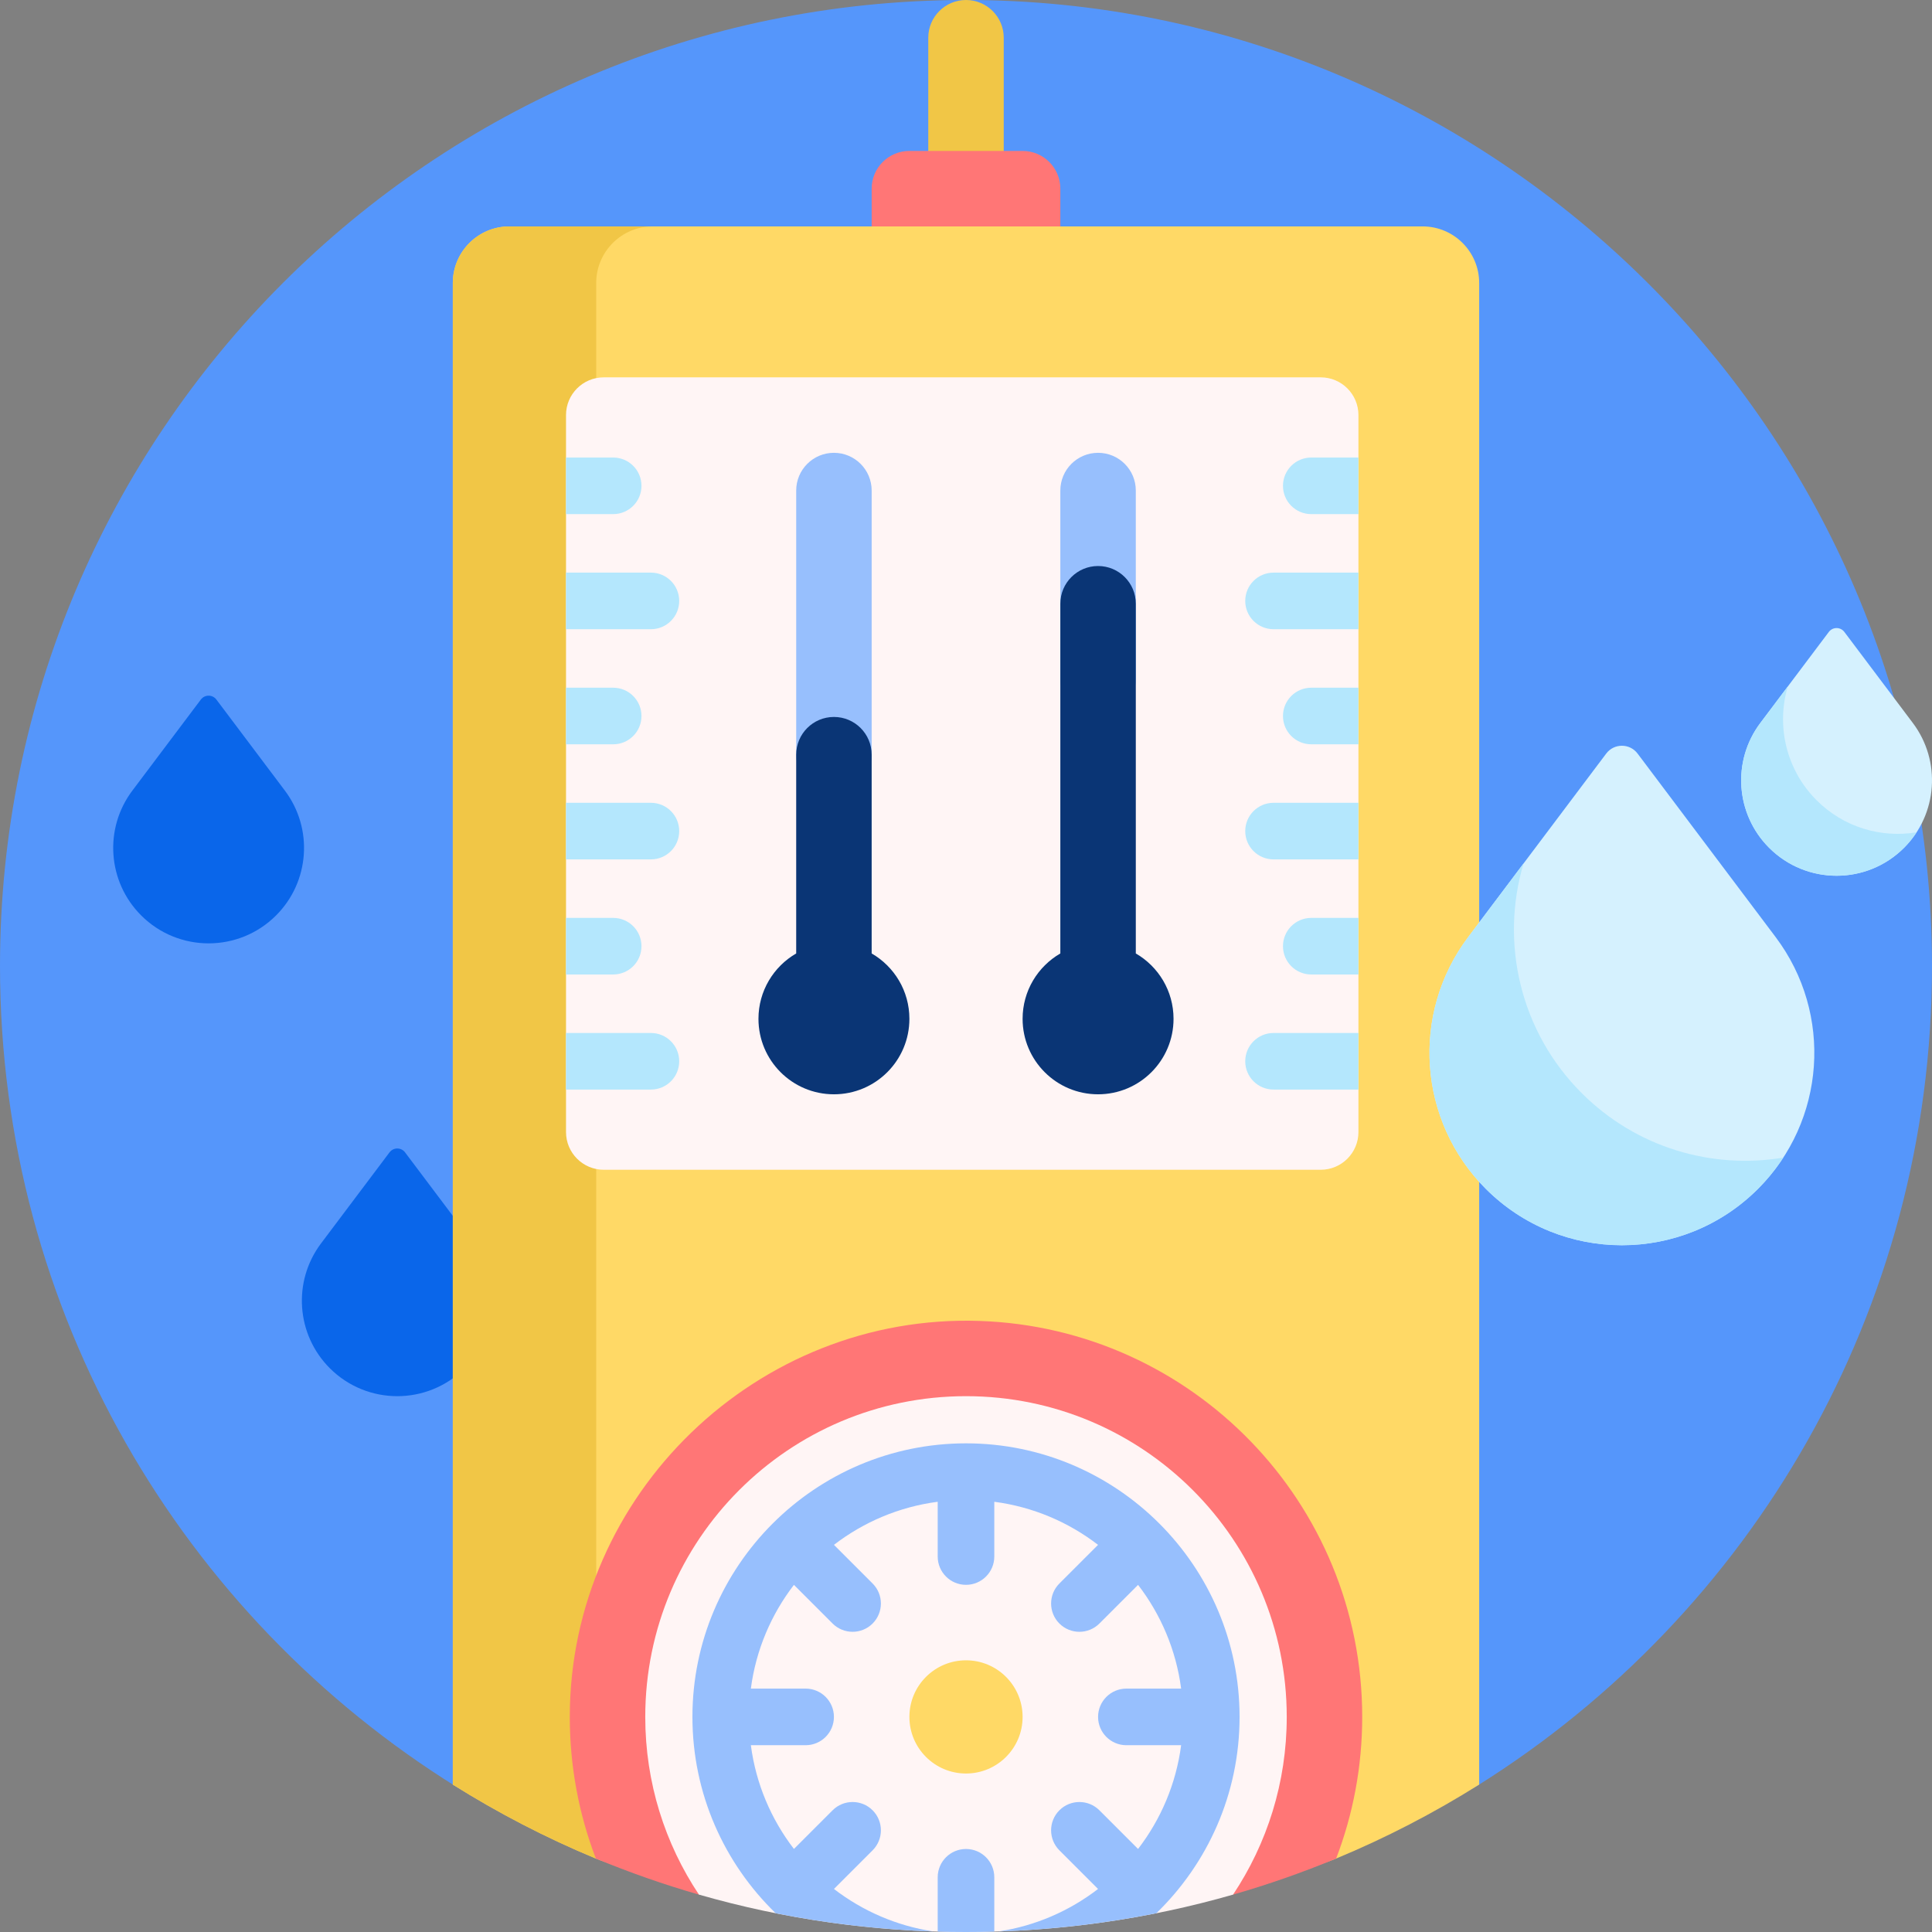 <?xml version="1.0"?>
<svg xmlns="http://www.w3.org/2000/svg" xmlns:xlink="http://www.w3.org/1999/xlink" xmlns:svgjs="http://svgjs.com/svgjs" version="1.1" width="512" height="512" x="0" y="0" viewBox="0 0 512 512" style="enable-background:new 0 0 512 512" xml:space="preserve" class=""><rect x="0" y="0" width="512" height="512" fill="#808080" stroke="none"/><g><g xmlns="http://www.w3.org/2000/svg"><path d="m0 256c0-141.208 114.328-255.713 255.468-255.999 141.09-.287 256.481 114.814 256.532 255.905.033 91.547-47.987 171.88-120.219 217.159-6.497 4.073-14.622 4.413-21.481.985-34.404-17.196-73.222-26.871-114.299-26.871-41.374 0-80.456 9.815-115.043 27.244-6.306 3.177-13.816 2.942-19.815-.783-72.722-45.156-121.143-125.743-121.143-217.64z" fill="#5596fb" data-original="#5596fb" style="" class=""/><path d="m123.165 362.594c-9.875 9.875-25.885 9.875-35.759 0-8.907-8.907-9.9-23.013-2.327-33.08 0 0 13.609-18.091 18.146-24.122 1.032-1.372 3.091-1.372 4.122 0 4.536 6.031 18.146 24.122 18.146 24.122 7.572 10.067 6.58 24.173-2.328 33.08zm-47.673-153.08s-13.609-18.091-18.146-24.122c-1.032-1.372-3.09-1.372-4.122 0-4.536 6.031-18.146 24.122-18.146 24.122-7.573 10.067-6.58 24.172 2.327 33.08 9.875 9.875 25.884 9.875 35.759 0 8.909-8.907 9.901-23.013 2.328-33.08z" fill="#0a66ea" data-original="#0a66ea" style="" class=""/><path d="m256 120c-5.523 0-10-4.477-10-10v-100c0-5.523 4.477-10 10-10 5.523 0 10 4.477 10 10v100c0 5.523-4.477 10-10 10z" fill="#f1c646" data-original="#d63030" style="" class=""/><path d="m271 120h-30c-5.523 0-10-4.477-10-10v-60c0-5.523 4.477-10 10-10h30c5.523 0 10 4.477 10 10v60c0 5.523-4.477 10-10 10z" fill="#ff7676" data-original="#af2727" style="" class=""/><path d="m392 75v397.927c-12.002 7.541-24.675 14.113-37.907 19.607-30.211 12.543-165.907 12.557-196.094.038-13.266-5.502-25.969-12.087-37.999-19.645v-397.927c0-8.284 6.716-15 15-15h242c8.284 0 15 6.716 15 15z" fill="#ffd966" data-original="#f44545" style="" class=""/><path d="m135 60h38c-8.284 0-15 6.716-15 15v417.572c-13.266-5.502-25.97-12.087-38-19.645v-397.927c0-8.284 6.716-15 15-15z" fill="#f1c646" data-original="#d63030" style="" class=""/><path d="m157.908 492.533c-4.472-11.68-6.918-24.362-6.908-37.617.046-58.984 49.71-106.872 108.659-104.853 56.296 1.928 101.341 48.172 101.341 104.937 0 13.225-2.445 25.878-6.908 37.533-8.865 3.681-17.982 6.878-27.318 9.558-.422.121-48.9-19.424-70.774-19.424-21.728 0-70.482 19.508-70.773 19.425-9.336-2.681-18.454-5.878-27.319-9.559z" fill="#ff7676" data-original="#af2727" style="" class=""/><path d="m341 455c0 17.417-5.239 33.611-14.226 47.091-22.477 6.453-46.222 9.909-70.774 9.909s-48.297-3.456-70.774-9.909c-8.987-13.48-14.226-29.674-14.226-47.091 0-46.944 38.056-85 85-85s85 38.056 85 85z" fill="#fff5f5" data-original="#fff5f5" style="" class=""/><path d="m271 455c0 8.284-6.716 15-15 15s-15-6.716-15-15 6.716-15 15-15 15 6.716 15 15z" fill="#ffd966" data-original="#f44545" style="" class=""/><path d="m360 110v190c0 5.523-4.477 10-10 10h-190c-5.523 0-10-4.477-10-10v-190c0-5.523 4.477-10 10-10h190c5.523 0 10 4.477 10 10z" fill="#fff5f5" data-original="#fff5f5" style="" class=""/><path d="m180 281.25c0 4.142-3.358 7.5-7.5 7.5h-22.5v-15h22.5c4.142 0 7.5 3.358 7.5 7.5zm-7.5-129.5h-22.5v15h22.5c4.142 0 7.5-3.358 7.5-7.5s-3.358-7.5-7.5-7.5zm0 61h-22.5v15h22.5c4.142 0 7.5-3.358 7.5-7.5s-3.358-7.5-7.5-7.5zm-2.5-23c0-4.142-3.358-7.5-7.5-7.5h-12.5v15h12.5c4.142 0 7.5-3.358 7.5-7.5zm0-61c0-4.142-3.358-7.5-7.5-7.5h-12.5v15h12.5c4.142 0 7.5-3.358 7.5-7.5zm0 122c0-4.142-3.358-7.5-7.5-7.5h-12.5v15h12.5c4.142 0 7.5-3.358 7.5-7.5zm177.5-129.5c-4.142 0-7.5 3.358-7.5 7.5s3.358 7.5 7.5 7.5h12.5v-15zm-7.5 129.5c0 4.142 3.358 7.5 7.5 7.5h12.5v-15h-12.5c-4.142 0-7.5 3.358-7.5 7.5zm-10 30.5c0 4.142 3.358 7.5 7.5 7.5h22.5v-15h-22.5c-4.142 0-7.5 3.358-7.5 7.5zm10-91.5c0 4.142 3.358 7.5 7.5 7.5h12.5v-15h-12.5c-4.142 0-7.5 3.358-7.5 7.5zm-10 30.5c0 4.142 3.358 7.5 7.5 7.5h22.5v-15h-22.5c-4.142 0-7.5 3.358-7.5 7.5zm0-61c0 4.142 3.358 7.5 7.5 7.5h22.5v-15h-22.5c-4.142 0-7.5 3.358-7.5 7.5z" fill="#b4e7fd" data-original="#b4e7fd" style="" class=""/><path d="m231 130v70c0 5.523-4.477 10-10 10s-10-4.477-10-10v-70c0-5.523 4.477-10 10-10s10 4.477 10 10zm60-10c-5.523 0-10 4.477-10 10v50c0 5.523 4.477 10 10 10s10-4.477 10-10v-50c0-5.523-4.477-10-10-10z" fill="#97bffd" data-original="#97bffd" style="" class=""/><path d="m241 270c0 11.046-8.954 20-20 20s-20-8.954-20-20c0-7.403 4.022-13.866 10-17.324v-52.676c0-5.523 4.477-10 10-10s10 4.477 10 10v52.676c5.978 3.458 10 9.921 10 17.324zm60-17.324v-92.676c0-5.523-4.477-10-10-10s-10 4.477-10 10v92.676c-5.978 3.458-10 9.921-10 17.324 0 11.046 8.954 20 20 20s20-8.954 20-20c0-7.403-4.022-13.866-10-17.324z" fill="#0a3575" data-original="#0a3575" style="" class=""/><path d="m328.5 455c0 20.393-8.464 38.847-22.063 52.032-13.59 2.715-27.567 4.355-41.841 4.826 9.828-1.479 18.85-5.456 26.396-11.26l-10.243-10.243c-2.929-2.929-2.929-7.678 0-10.606 2.929-2.929 7.678-2.929 10.607 0l10.243 10.243c6.019-7.826 10.073-17.238 11.414-27.492h-14.513c-4.142 0-7.5-3.358-7.5-7.5s3.358-7.5 7.5-7.5h14.513c-1.341-10.254-5.395-19.666-11.414-27.492l-10.243 10.243c-2.929 2.929-7.678 2.929-10.607 0s-2.929-7.677 0-10.606l10.243-10.243c-7.826-6.02-17.238-10.073-27.492-11.414v14.512c0 4.142-3.358 7.5-7.5 7.5s-7.5-3.358-7.5-7.5v-14.513c-10.254 1.341-19.666 5.395-27.492 11.414l10.243 10.243c2.929 2.929 2.929 7.678 0 10.606-2.929 2.929-7.678 2.929-10.607 0l-10.243-10.243c-6.019 7.826-10.073 17.238-11.414 27.492h14.513c4.142 0 7.5 3.358 7.5 7.5s-3.358 7.5-7.5 7.5h-14.513c1.341 10.254 5.395 19.666 11.414 27.492l10.243-10.243c2.929-2.929 7.678-2.929 10.607 0s2.929 7.677 0 10.606l-10.243 10.243c7.546 5.804 16.567 9.78 26.396 11.26-14.274-.471-28.252-2.111-41.841-4.826-13.599-13.184-22.063-31.638-22.063-52.031 0-39.977 32.523-72.5 72.5-72.5s72.5 32.523 72.5 72.5zm-72.5 35c-4.142 0-7.5 3.358-7.5 7.5v14.392c2.491.072 4.991.108 7.5.108s5.009-.036 7.5-.108v-14.392c0-4.142-3.358-7.5-7.5-7.5z" fill="#97bffd" data-original="#97bffd" style="" class=""/><path d="m470.572 248.352c15.272 20.302 13.271 48.749-4.693 66.713-19.914 19.914-52.202 19.914-72.116 0-17.964-17.964-19.965-46.411-4.693-66.713 0 0 27.446-36.485 36.594-48.647 2.081-2.766 6.233-2.766 8.313 0 9.149 12.161 36.595 48.647 36.595 48.647zm36.349-56.757s-13.609-18.091-18.146-24.122c-1.032-1.372-3.091-1.372-4.122 0-4.536 6.031-18.146 24.122-18.146 24.122-7.573 10.067-6.58 24.172 2.327 33.08 9.875 9.875 25.884 9.875 35.759 0 8.908-8.907 9.901-23.013 2.328-33.08z" fill="#d5f1fe" data-original="#d5f1fe" style=""/><path d="m472.593 306.783c-1.91 2.938-4.149 5.717-6.714 8.282-19.914 19.914-52.202 19.914-72.116 0-17.964-17.964-19.965-46.411-4.693-66.713 0 0 6.76-8.986 14.688-19.526-6.271 21.037-.913 44.538 15.397 60.847 14.545 14.545 34.584 20.248 53.438 17.11zm8.832-94.699c-8.087-8.087-10.744-19.74-7.635-30.171-3.931 5.226-7.283 9.682-7.283 9.682-7.573 10.067-6.58 24.172 2.327 33.08 9.875 9.875 25.884 9.875 35.759 0 1.272-1.271 2.382-2.649 3.329-4.106-9.348 1.556-19.284-1.272-26.497-8.485z" fill="#b4e7fd" data-original="#b4e7fd" style="" class=""/></g></g></svg>
